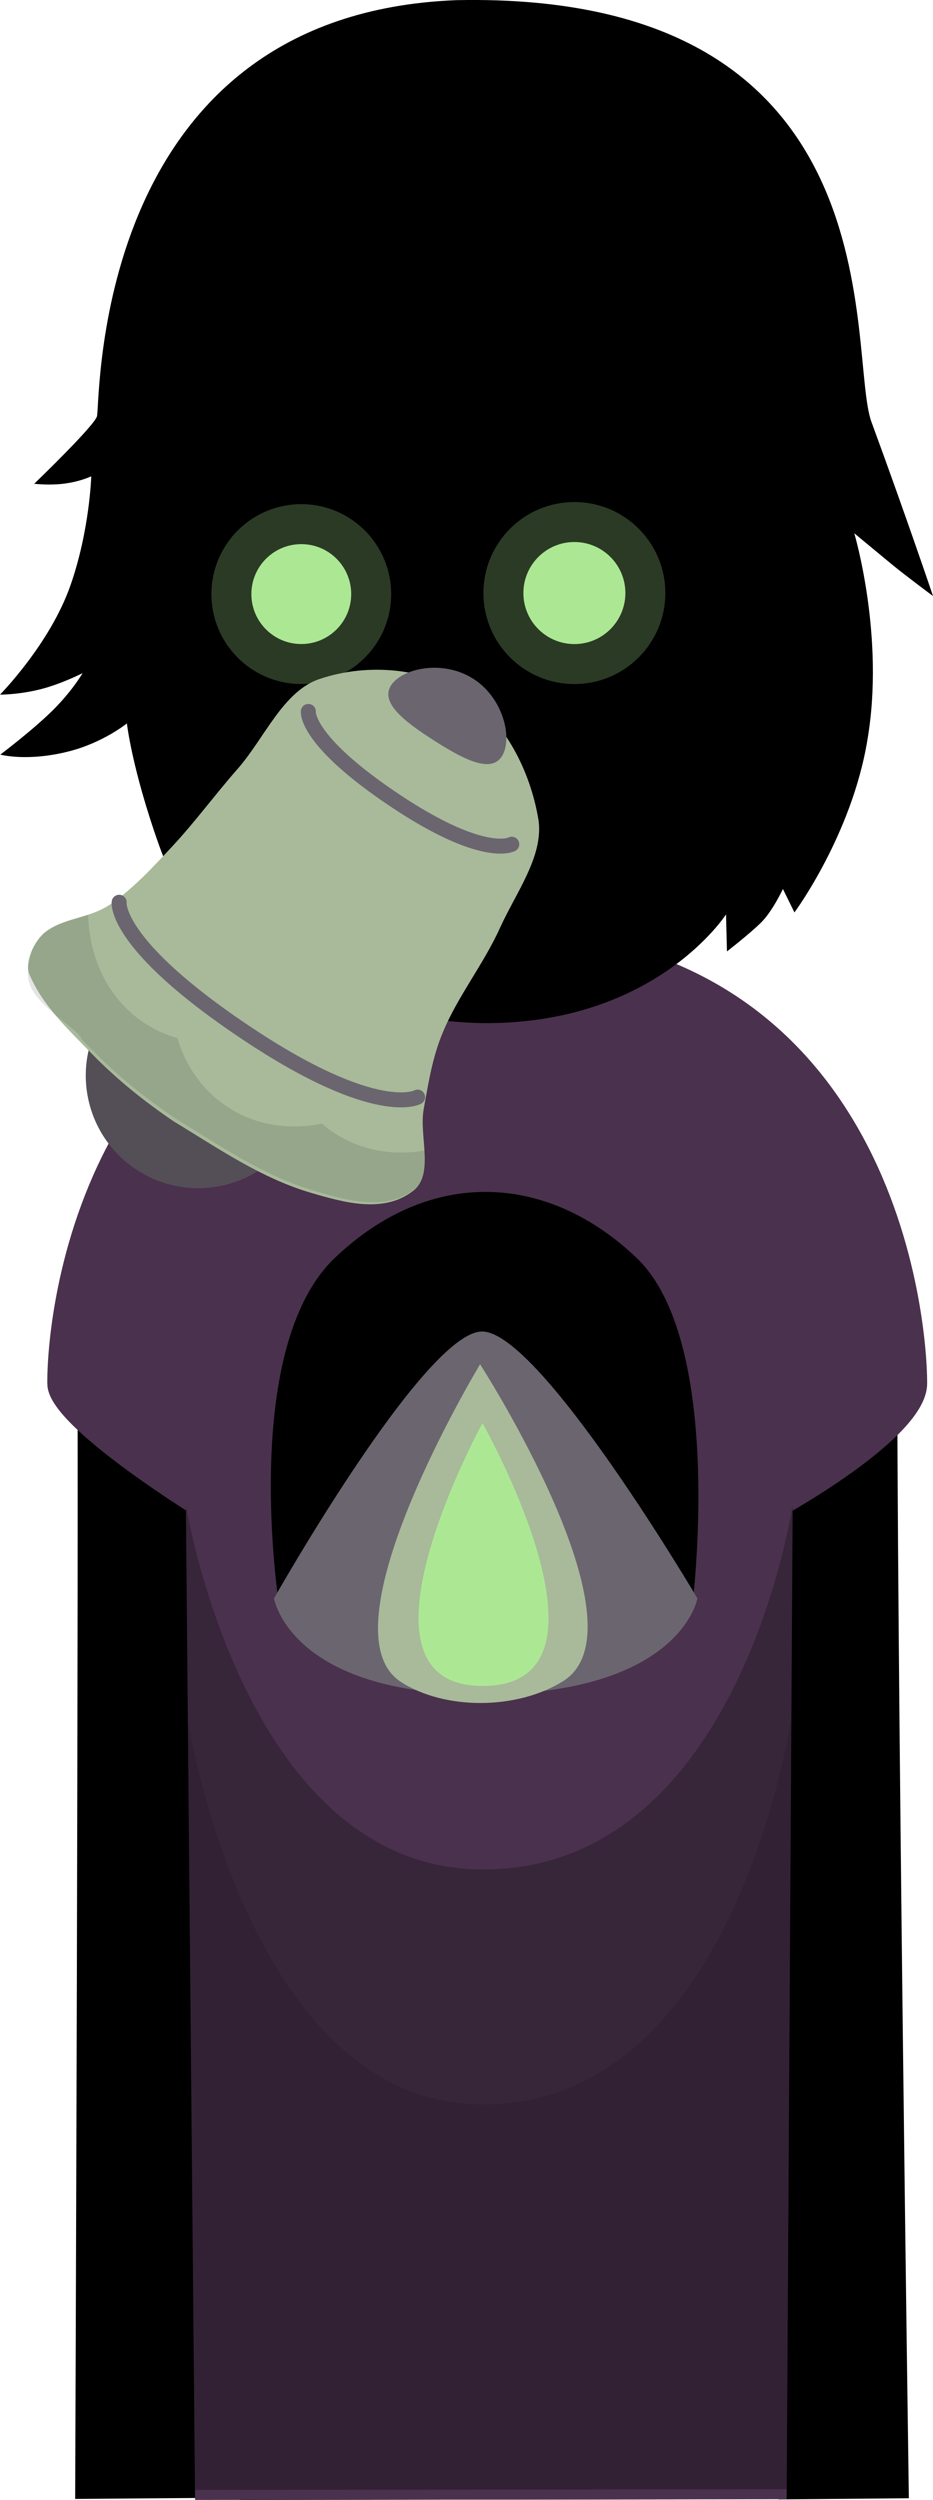 <svg version="1.1" xmlns="http://www.w3.org/2000/svg" xmlns:xlink="http://www.w3.org/1999/xlink" width="93.369" height="249.998" viewBox="0,0,93.369,249.998"><g transform="translate(-271.504,-55.502)"><g data-paper-data="{&quot;isPaintingLayer&quot;:true}" fill-rule="nonzero" stroke-linejoin="miter" stroke-miterlimit="10" stroke-dasharray="" stroke-dashoffset="0" style="mix-blend-mode: normal"><g stroke-linecap="butt"><path d="M280.03,304.392c0,0 0.365,-94.384 0.207,-118.012c-0.055,-8.153 8.187,-36.761 40.202,-36.921c31.602,-0.158 39.857,29.487 39.849,36.897c-0.056,34.06 1.154,117.986 1.154,117.986l-10.997,0.096l-0.159,-114.843c0,0 0.075,-3.099 -2.816,-3.154c-3.434,-0.065 -2.945,3.116 -2.945,3.116l0.205,114.87l-48.214,0.072l-0.305,-115.233c0,0 0.279,-2.919 -2.886,-2.934c-3.111,-0.015 -2.816,2.909 -2.816,2.909l0.353,115.067z" fill="#000000" stroke="#000000" stroke-width="2"/><path d="M277.237,193.88c-0.055,-8.153 4.187,-44.261 43.202,-44.421c39.015,-0.16 42.857,36.987 42.849,44.397c-0.008,4.658 -13.46,12.133 -13.46,12.133l-0.597,98.438l-57.214,0.072l-0.912,-98.509c0,0 -13.844,-8.61 -13.868,-12.11z" fill="#4a314d" stroke="#4a314d" stroke-width="2"/><g stroke="#4a314d" stroke-width="0"><path d="M299.423,215.958c0,0 -3.973,-25.565 5.6,-34.674c9.573,-9.109 21.288,-8.457 30.177,0c8.888,8.457 5.6,34.674 5.6,34.674c0,0 -1.159,7.604 -21.049,7.604c-19.252,0 -20.327,-7.604 -20.327,-7.604z" fill="#000000"/><path d="M298.923,215.345c0,0 15.088,-26.69 20.827,-26.69c5.808,0 21.549,26.69 21.549,26.69c0,0 -1.659,9.607 -21.549,9.607c-19.252,0 -20.827,-9.607 -20.827,-9.607z" fill="#6b6570"/><path d="M311.616,223.691c-8.093,-5.234 7.932,-31.759 7.932,-31.759c0,0 16.933,26.276 8.318,31.682c-4.609,2.892 -11.845,2.926 -16.25,0.077z" data-paper-data="{&quot;index&quot;:null}" fill="#a8ba9a"/><path d="M319.786,197.814c0,0 14.867,26.287 0,26.287c-14.389,0 0,-26.287 0,-26.287z" data-paper-data="{&quot;index&quot;:null}" fill="#ace894"/></g><path d="M319.939,242.459c25.57,-0.105 30.889,-36.471 30.889,-36.471l-0.597,98.438l-59.214,0.072l-0.912,-98.509c0,0 5.815,36.567 29.834,36.469z" fill-opacity="0.251" fill="#000000" stroke="#4a314d" stroke-width="0"/><path d="M319.939,265.959c25.57,-0.105 30.889,-39.471 30.889,-39.471l-0.597,77.938l-59.214,0.072l-0.912,-78.009c0,0 5.815,39.567 29.834,39.469z" fill-opacity="0.098" fill="#000000" stroke="#4a314d" stroke-width="0"/></g><path d="" fill="#a8ba9a" stroke="#4a314d" stroke-width="0" stroke-linecap="butt"/><path d="" fill="#a8ba9a" stroke="#4a314d" stroke-width="0" stroke-linecap="butt"/><path d="" fill-opacity="0.106" fill="#000000" stroke="none" stroke-width="0.601" stroke-linecap="butt"/><path d="M274.927,103.88c0,0 6.163,-5.922 6.292,-6.788c0.337,-2.271 -0.168,-40.173 35.968,-41.574c44.636,-0.914 39.015,35.349 41.531,42.19c3.45,9.381 6.157,17.4 6.157,17.4c0,0 -2.767,-2.054 -4.08,-3.134c-1.224,-1.008 -3.801,-3.146 -3.801,-3.146c0,0 3.091,10.348 1.311,20.695c-1.562,9.481 -7.298,17.225 -7.298,17.225l-1.155,-2.347c0,0 -1.023,2.198 -2.16,3.333c-1.137,1.135 -3.439,2.913 -3.439,2.913l-0.092,-3.704c0,0 -7.06,11.018 -24.351,10.872c-16.306,-0.255 -26.072,-10.675 -26.072,-10.675l-0.116,2.655c0,0 -3.895,-3.293 -6.181,-9.708c-2.725,-7.646 -3.239,-12.243 -3.239,-12.243c0,0 -2.339,1.899 -5.717,2.774c-4.233,1.097 -6.947,0.345 -6.947,0.345c0,0 3.608,-2.717 5.584,-4.77c1.76,-1.828 2.647,-3.377 2.647,-3.377c0,0 -2.108,1.085 -4.233,1.618c-2.217,0.556 -4.03,0.531 -4.03,0.531c0,0 4.975,-5.037 7.031,-10.874c1.941,-5.511 2.1,-10.957 2.1,-10.957c0,0 -1.362,0.662 -3.33,0.795c-1.248,0.085 -2.378,-0.049 -2.378,-0.049z" fill="#000000" stroke="none" stroke-width="1.5" stroke-linecap="butt"/><path d="M296.661,114.839c0.04,-2.758 2.309,-4.962 5.067,-4.922c2.758,0.04 4.962,2.309 4.922,5.067c-0.04,2.758 -2.309,4.962 -5.067,4.922c-2.758,-0.04 -4.962,-2.309 -4.922,-5.067z" fill="#ace894" stroke-opacity="0.251" stroke="#ace895" stroke-width="8" stroke-linecap="butt"/><path d="M323.882,114.808c0,-2.818 2.285,-5.103 5.103,-5.103c2.818,0 5.103,2.285 5.103,5.103c0,2.818 -2.285,5.103 -5.103,5.103c-2.818,0 -5.103,-2.285 -5.103,-5.103z" fill="#ace894" stroke-opacity="0.251" stroke="#ace895" stroke-width="8" stroke-linecap="butt"/><g><path d="M281.859,157.002c3.348,-5.239 10.31,-6.771 15.549,-3.423c5.239,3.348 6.771,10.31 3.423,15.549c-3.348,5.239 -10.31,6.771 -15.549,3.423c-5.239,-3.348 -6.771,-10.31 -3.423,-15.549z" fill="#544f57" stroke="none" stroke-width="0.5" stroke-linecap="butt"/><g><path d="M317.992,124.928c3.997,2.64 6.597,7.628 7.409,12.623c0.493,3.596 -2.288,7.266 -3.86,10.739c-1.643,3.629 -4.2,6.808 -5.685,10.37c-1.083,2.529 -1.471,5.14 -1.947,7.733c-0.506,2.751 1.13,6.619 -1.133,8.25c-2.947,2.242 -6.96,1.077 -10.156,0.142c-4.997,-1.463 -9.337,-4.488 -13.749,-7.154c-2.954,-2.006 -5.753,-4.249 -8.242,-6.821c-2.315,-2.386 -4.862,-4.724 -6.189,-7.89c-0.468,-1.144 0.349,-3.085 1.457,-4.087c1.87,-1.565 4.537,-1.445 6.649,-2.898c2.3,-1.583 4.277,-3.724 6.215,-5.812c2.219,-2.376 4.285,-5.186 6.52,-7.729c2.685,-3.05 4.568,-7.821 8.248,-9.006c4.846,-1.62 10.518,-1.065 14.462,1.54z" fill="#a8ba9a" stroke="none" stroke-width="0.601" stroke-linecap="round"/><path d="M313.295,165.214c0,0 -4.06,2.306 -17.085,-6.374c-13.386,-8.92 -12.782,-13.11 -12.782,-13.11" fill="none" stroke="#6b6570" stroke-width="1.5" stroke-linecap="round"/><path d="M322.719,139.928c0,0 -2.767,1.571 -11.645,-4.345c-9.123,-6.08 -8.712,-8.936 -8.712,-8.936" fill="none" stroke="#6b6570" stroke-width="1.5" stroke-linecap="round"/><path d="M312.859,174.516c-2.899,2.166 -6.895,0.975 -10.078,0.019c-4.976,-1.495 -9.319,-4.515 -13.73,-7.184c-2.955,-2.004 -5.759,-4.239 -8.26,-6.792c-0.374,-0.381 -0.753,-0.76 -1.133,-1.142c-0.163,-0.801 -3.574,-2.774 -4.82,-4.744c-1.137,-1.799 -0.121,-3.634 -0.24,-3.786c0.258,-0.805 0.762,-1.61 1.356,-2.139c1.231,-1.015 2.827,-1.282 4.371,-1.77c0.117,4.484 2.095,8.573 5.751,10.91c1.002,0.64 2.07,1.111 3.178,1.42c0.857,2.866 2.589,5.341 5.134,6.968c2.788,1.782 6.091,2.25 9.328,1.585c0.428,0.371 0.886,0.714 1.374,1.026c2.671,1.707 5.814,2.209 8.92,1.663c0.118,1.622 0.049,3.12 -1.15,3.968z" fill-opacity="0.106" fill="#000000" stroke="none" stroke-width="0.601" stroke-linecap="butt"/><path d="M310.637,124.042c1.088,-1.703 5.17,-2.616 8.234,-0.658c3.064,1.958 3.948,6.047 2.86,7.749c-1.088,1.703 -3.737,0.374 -6.801,-1.584c-3.064,-1.958 -5.381,-3.805 -4.293,-5.507z" fill="#6b6570" stroke="none" stroke-width="0.5" stroke-linecap="butt"/></g></g></g></g></svg>